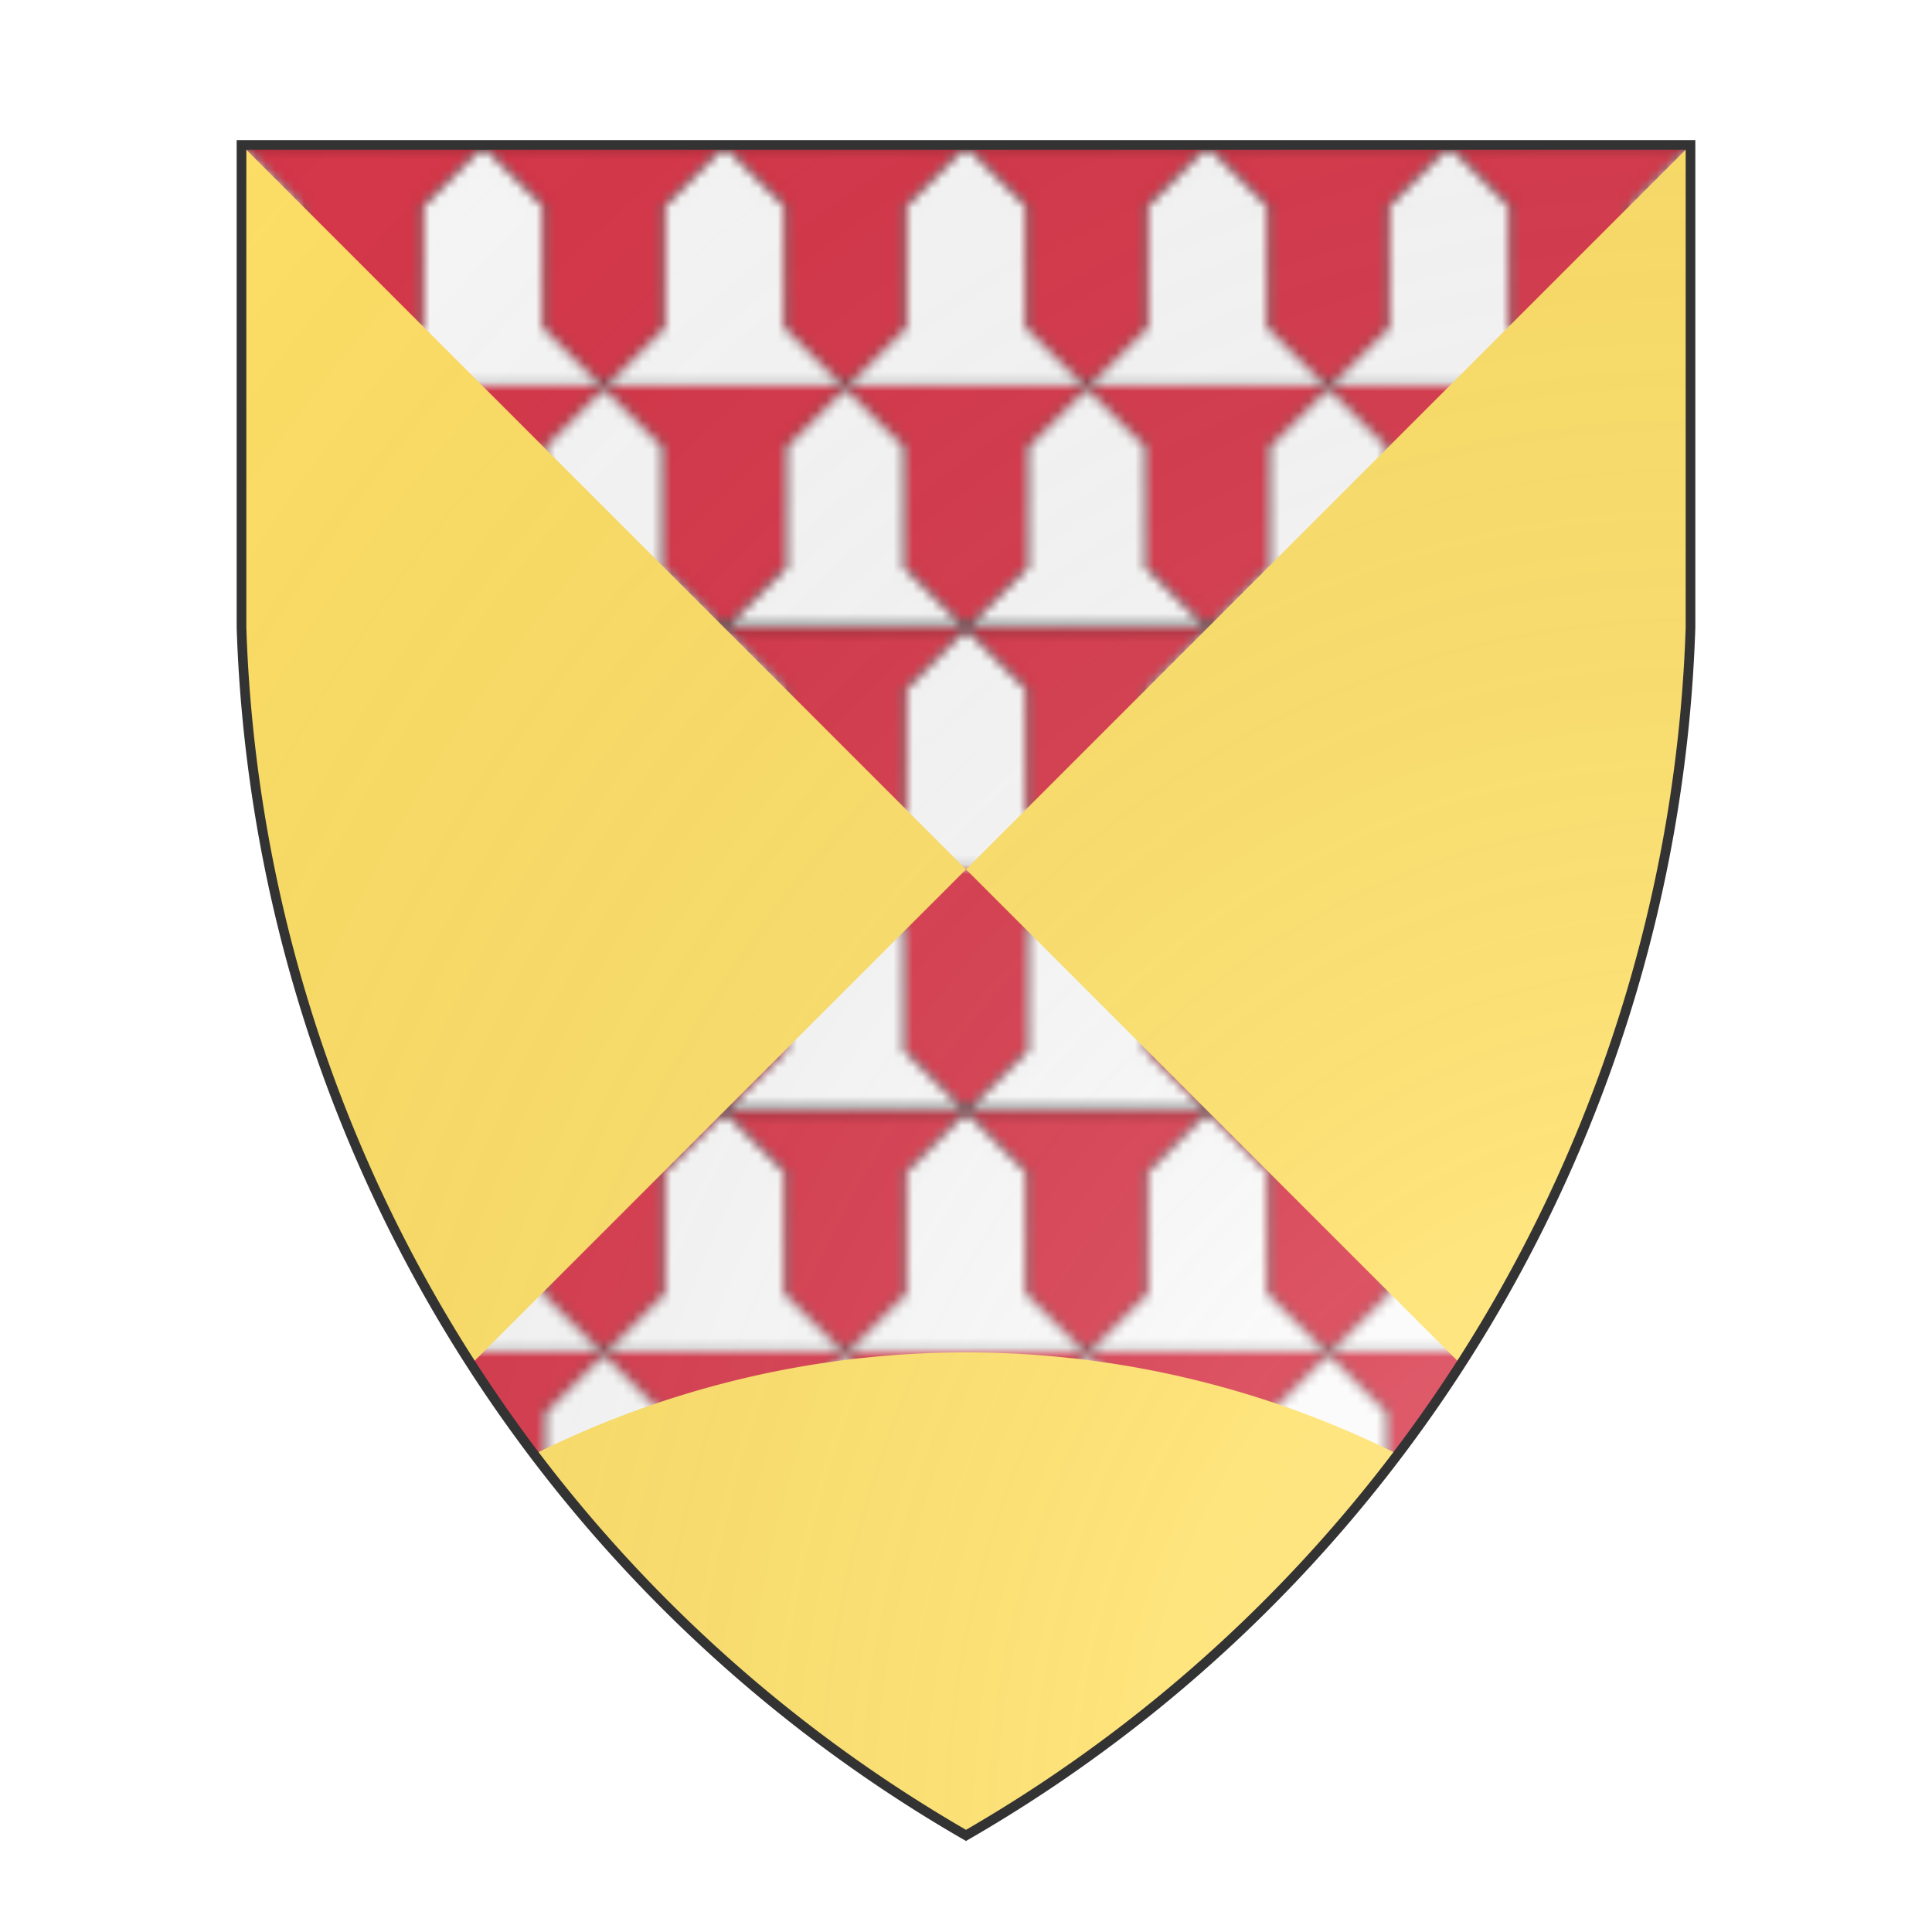 <svg id="coaworld_burg_281_burg_281_s0" width="500" height="500" viewBox="0 10 200 200" xmlns="http://www.w3.org/2000/svg"><defs><clipPath id="heater_coaworld_burg_281_burg_281_s0"><path d="m25,25 h150 v50 a150,150,0,0,1,-75,125 a150,150,0,0,1,-75,-125 z"/></clipPath><clipPath id="divisionClip_coaworld_burg_281_burg_281_s0"><polygon points="0,0 0,200 200,0 200,200"/></clipPath><pattern id="vair-gules-argent" width="25" height="50" viewBox="0 0 25 50" patternUnits="userSpaceOnUse" stroke="#000" stroke-width=".2"><rect width="25" height="25" fill="#d7374a" stroke="none"/><path d="m12.5,0 l6.25,6.25 v12.5 l6.25,6.25 h-25 l6.25,-6.25 v-12.5 z" fill="#fafafa"/><rect x="0" y="25" width="25" height="25" fill="#fafafa" stroke="none"/><path d="m25,25 l-6.25,6.25 v12.5 l-6.25,6.25 l-6.25,-6.25 v-12.5 l-6.25,-6.25 z" fill="#d7374a"/><path d="M0 50 h25" fill="none"/></pattern><radialGradient id="backlight" cx="100%" cy="100%" r="150%"><stop stop-color="#fff" stop-opacity=".3" offset="0"/><stop stop-color="#fff" stop-opacity=".15" offset=".25"/><stop stop-color="#000" stop-opacity="0" offset="1"/></radialGradient></defs><g clip-path="url(#heater_coaworld_burg_281_burg_281_s0)"><rect x="0" y="0" width="200" height="200" fill="url(#vair-gules-argent)"/><g clip-path="url(#divisionClip_coaworld_burg_281_burg_281_s0)"><rect x="0" y="0" width="200" height="200" fill="#ffe066"/></g><g fill="#ffe066" stroke="none"><path d="m0,250 a100,100,0,0,1,200,0"/></g></g><path d="m25,25 h150 v50 a150,150,0,0,1,-75,125 a150,150,0,0,1,-75,-125 z" fill="url(#backlight)" stroke="#333"/></svg>